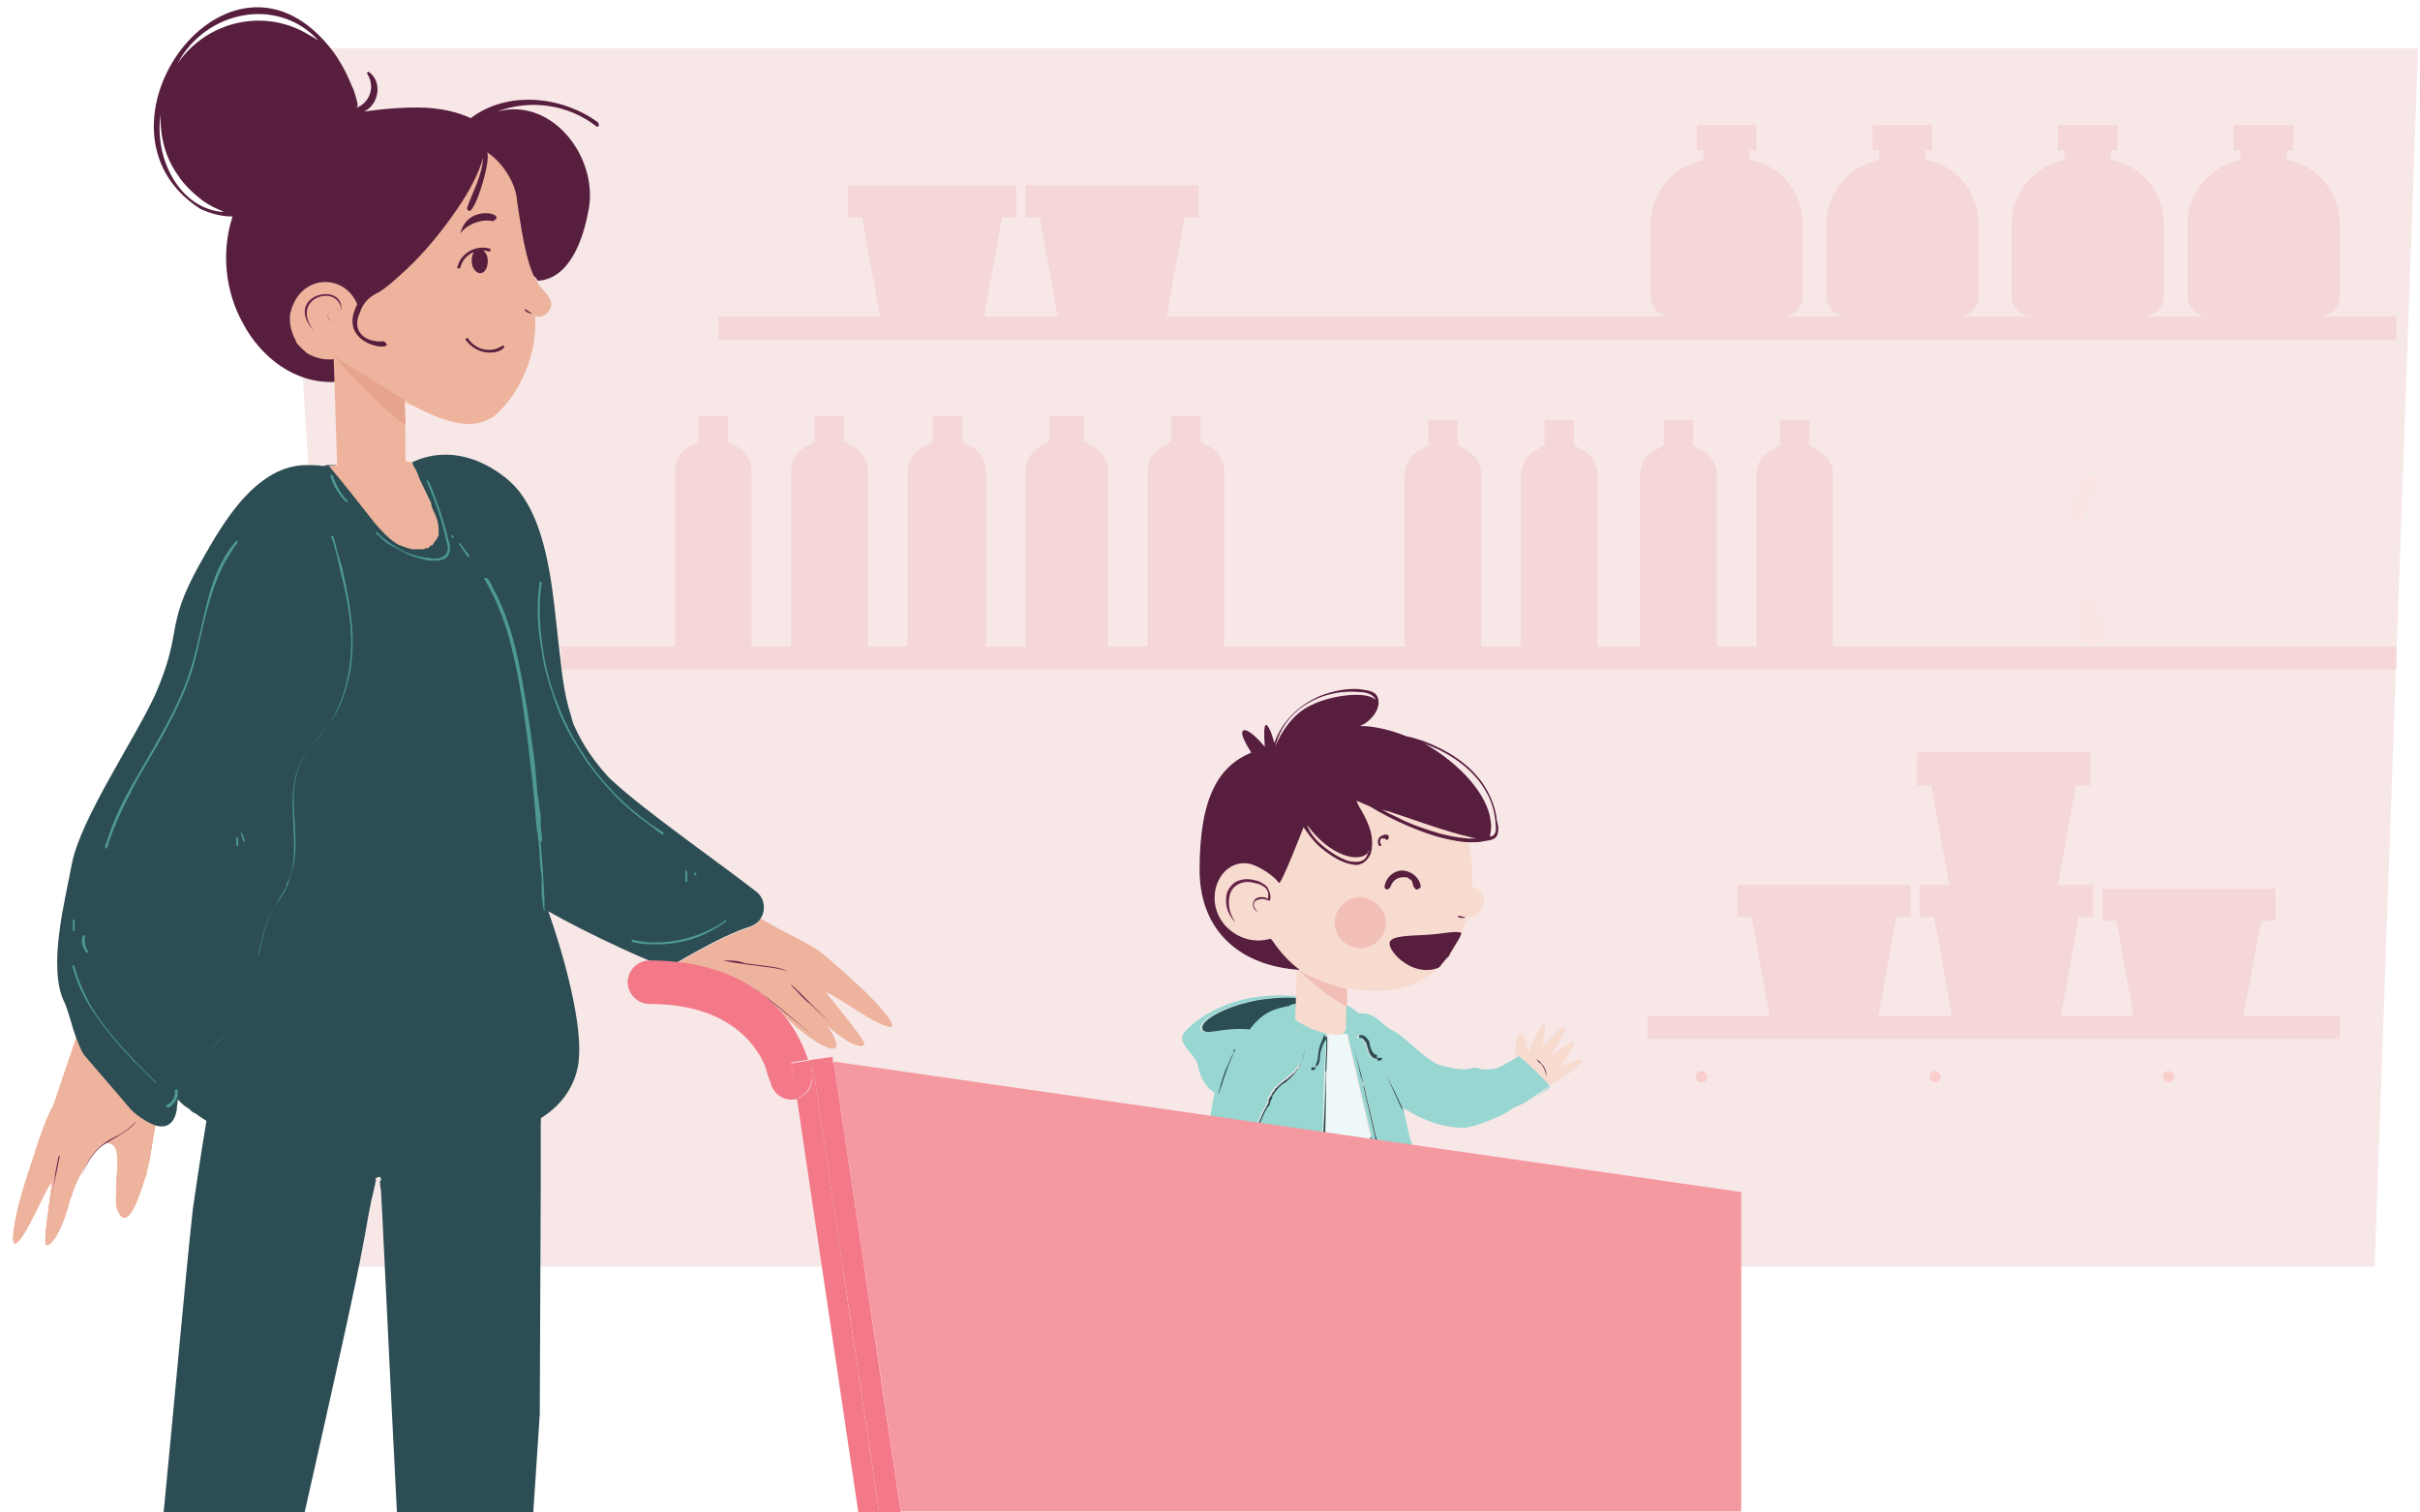 <svg width="256" height="160" viewBox="0 0 256 160" fill="none" xmlns="http://www.w3.org/2000/svg">
    <g clip-path="url(#6ze01xi44a)">
        <path opacity=".465" fill-rule="evenodd" clip-rule="evenodd" d="M251.2 134.001H37.8l-7.9-128.9h225.9L251.2 134z" fill="#EECDCD"/>
        <path opacity=".66" fill-rule="evenodd" clip-rule="evenodd" d="m220.1 55.5-1.4-.5 1.7-4.6 1.6.1-1.9 5zM221.6 63.8c.5.9.8 1.9.9 2.8.1.9-.4 1.4-1.1 1.5-.8.1-1.4-.4-1.6-1.1-.2-.7.6-1.1.2-2.7-.2-.9.9-1.9 1.6-.5z" fill="#FDE1E1"/>
        <path fill-rule="evenodd" clip-rule="evenodd" d="M180.6 113.901c0 .4-.3.6-.6.6-.4 0-.6-.3-.6-.6 0-.4.3-.6.6-.6s.6.3.6.6zM230 113.901c0 .4-.3.6-.6.6-.4 0-.6-.3-.6-.6 0-.4.3-.6.6-.6s.6.3.6.6zM205.3 113.901c0 .4-.3.6-.6.6-.4 0-.6-.3-.6-.6 0-.4.3-.6.6-.6s.6.3.6.6z" fill="#FBCECE"/>
        <path fill-rule="evenodd" clip-rule="evenodd" d="M22.3 135.1c-.1.3-.2.5-.3.8 0 .1-.1 0-.2 0 0 0-.1-.1-.1-.2.1-.3.2-.5.3-.8 0-.1.1 0 .2 0s.1.1.1.2zM22.6 133.3l-.6.6h-.1s-.1 0-.1-.1c0 0-.1-.1 0-.2l.6-.6h.1s.1 0 .1.1v.2zM39.9 124.5v.2h-.1s0-.1.1-.2zM43.9 128.1c-.3.4-.6.7-1 1.1 0 .1-.2 0-.2-.1s-.1-.1 0-.2c.3-.4.6-.7 1-1.1 0-.1.1 0 .2.1.1 0 .1.1 0 .2zM44 159.9c0 .1-.1.1-.1 0-.2-.2-.4-.3-.6-.5-.1 0-.1-.1-.1-.2s.1-.1.1 0c.2.2.4.3.6.5 0 .1.1.1.1.2zM44.3 131.1c-.2.3-.4.6-.8.8-.1 0-.1 0-.2-.1 0 0-.1-.1 0-.2.3-.2.6-.5.7-.8 0-.1.1 0 .2 0 0 .2.1.2.1.3zM44.3 158.8c0 .1-.1 0-.2 0-.4-.3-.8-.6-1.2-1 0 0-.1-.1-.1-.2s.1 0 .2 0c.4.3.8.6 1.2 1 0 0 .1.1.1.2zM49.5 132.7c-.1 0-.3-.3-.1-.3.1 0 .2.3.1.3zM49.6 131.8c-.1 0-.3-.3-.1-.3.1 0 .3.3.1.3zM54.6 158c-.1 0-.3-.3-.1-.3.1.1.2.3.1.3zM54.7 128.001s0 .1 0 0l-.1.1c-.2-.2-.4-.4-.4-.7v-.1h.2s.1 0 .1.1c0 0 0 .1.1.1.1.2.1.4.1.5zM55.4 124.401c-.1 0-.3-.3-.1-.3.1.1.2.3.1.3zM55.9 123.3l-.3.3h-.1s-.1 0-.1-.1c0 0-.1-.1 0-.2l.3-.3h.1s.1 0 .1.1v.2z" fill="#EDB39D"/>
        <path fill-rule="evenodd" clip-rule="evenodd" d="M22.3 135.1c-.1.3-.2.5-.3.8 0 .1-.1 0-.2 0 0 0-.1-.1-.1-.2.1-.3.2-.5.3-.8 0-.1.1 0 .2 0s.1.1.1.2zM22.6 133.3l-.6.6h-.1s-.1 0-.1-.1c0 0-.1-.1 0-.2l.6-.6h.1s.1 0 .1.1v.2zM40.3 124.7c-.1 0-.1 0 0 0l-.1-.2h-.3v-.1h.4v.3zM43.9 128.1c-.3.4-.6.7-1 1.1 0 .1-.2 0-.2-.1s-.1-.1 0-.2c.3-.4.6-.7 1-1.1 0-.1.1 0 .2.1.1 0 .1.1 0 .2zM44 159.9c0 .1-.1.1-.1 0-.2-.2-.4-.3-.6-.5-.1 0-.1-.1-.1-.2s.1-.1.1 0c.2.2.4.3.6.5 0 .1.1.1.1.2zM44.3 131.1c-.2.3-.4.6-.8.8-.1 0-.1 0-.2-.1 0 0-.1-.1 0-.2.3-.2.6-.5.7-.8 0-.1.1 0 .2 0 0 .2.1.2.1.3zM44.3 158.8c0 .1-.1 0-.2 0-.4-.3-.8-.6-1.2-1 0 0-.1-.1-.1-.2s.1 0 .2 0c.4.3.8.6 1.2 1 0 0 .1.1.1.2zM49.5 132.7c-.1 0-.3-.3-.1-.3.1 0 .2.3.1.3zM49.6 131.8c-.1 0-.3-.3-.1-.3.1 0 .3.3.1.3zM54.6 158c-.1 0-.3-.3-.1-.3.1.1.2.3.1.3zM54.7 128.001s0 .1 0 0l-.1.1c-.2-.2-.4-.4-.4-.7v-.1h.2s.1 0 .1.1c0 0 0 .1.1.1.1.2.1.4.1.5zM55.4 124.401c-.1 0-.3-.3-.1-.3.1.1.2.3.1.3zM55.9 123.3l-.3.3h-.1s-.1 0-.1-.1c0 0-.1-.1 0-.2l.3-.3h.1s.1 0 .1.1v.2z" fill="#2A8C79"/>
        <path fill-rule="evenodd" clip-rule="evenodd" d="M44.3 158.8c0 .1-.1 0-.2 0-.4-.3-.8-.6-1.2-1 0 0-.1-.1-.1-.2s.1 0 .2 0c.4.3.8.6 1.2 1 0 0 .1.1.1.2zM44 159.9c0 .1-.1.1-.1 0-.2-.2-.4-.3-.6-.5-.1 0-.1-.1-.1-.2s.1-.1.1 0c.2.2.4.3.6.5 0 .1.1.1.1.2zM54.6 158c-.1 0-.3-.3-.1-.3.1.1.2.3.1.3zM22.6 133.3l-.6.6h-.1s-.1 0-.1-.1c0 0-.1-.1 0-.2l.6-.6h.1s.1 0 .1.1v.2zM22.3 135.1c-.1.3-.2.5-.3.8 0 .1-.1 0-.2 0 0 0-.1-.1-.1-.2.1-.3.2-.5.3-.8 0-.1.1 0 .2 0s.1.1.1.2zM43.9 128.1c-.3.4-.6.7-1 1.1 0 .1-.2 0-.2-.1s-.1-.1 0-.2c.3-.4.6-.7 1-1.1 0-.1.1 0 .2.1.1 0 .1.1 0 .2zM44.3 131.1c-.2.3-.4.6-.8.8-.1 0-.1 0-.2-.1 0 0-.1-.1 0-.2.3-.2.6-.5.7-.8 0-.1.1 0 .2 0 0 .2.1.2.1.3zM55.9 123.3l-.3.3h-.1s-.1 0-.1-.1c0 0-.1-.1 0-.2l.3-.3h.1s.1 0 .1.1v.2zM55.4 124.401c-.1 0-.3-.3-.1-.3.1.1.2.3.1.3zM49.5 132.7c-.1 0-.3-.3-.1-.3.1 0 .2.3.1.3zM49.6 131.8c-.1 0-.3-.3-.1-.3.1 0 .3.3.1.3zM54.7 128.001s0 .1 0 0l-.1.1c-.2-.2-.4-.4-.4-.7v-.1h.2s.1 0 .1.1c0 0 0 .1.1.1.1.2.1.4.1.5z" fill="#EEF8F9"/>
        <path fill-rule="evenodd" clip-rule="evenodd" d="M22.3 135.1c-.1.3-.2.5-.3.8 0 .1-.1 0-.2 0 0 0-.1-.1-.1-.2.1-.3.2-.5.3-.8 0-.1.1 0 .2 0s.1.1.1.2zM22.6 133.3l-.6.6h-.1s-.1 0-.1-.1c0 0-.1-.1 0-.2l.6-.6h.1s.1 0 .1.1v.2zM40.3 124.7c-.1 0-.1 0 0 0l-.1-.2h-.3v-.1h.4v.3zM43.9 128.1c-.3.4-.6.7-1 1.1 0 .1-.2 0-.2-.1s-.1-.1 0-.2c.3-.4.6-.7 1-1.1 0-.1.1 0 .2.1.1 0 .1.1 0 .2zM44 159.9c0 .1-.1.1-.1 0-.2-.2-.4-.3-.6-.5-.1 0-.1-.1-.1-.2s.1-.1.1 0c.2.2.4.3.6.5 0 .1.1.1.1.2zM44.3 131.1c-.2.3-.4.6-.8.8-.1 0-.1 0-.2-.1 0 0-.1-.1 0-.2.3-.2.6-.5.7-.8 0-.1.1 0 .2 0 0 .2.1.2.1.3zM44.3 158.8c0 .1-.1 0-.2 0-.4-.3-.8-.6-1.2-1 0 0-.1-.1-.1-.2s.1 0 .2 0c.4.3.8.6 1.2 1 0 0 .1.1.1.2zM49.5 132.7c-.1 0-.3-.3-.1-.3.1 0 .2.3.1.3zM49.6 131.8c-.1 0-.3-.3-.1-.3.1 0 .3.3.1.3zM54.6 158c-.1 0-.3-.3-.1-.3.1.1.2.3.1.3zM54.7 128.001s0 .1 0 0l-.1.1c-.2-.2-.4-.4-.4-.7v-.1h.2s.1 0 .1.1c0 0 0 .1.1.1.1.2.1.4.1.5zM55.4 124.401c-.1 0-.3-.3-.1-.3.1.1.2.3.1.3zM55.9 123.3l-.3.3h-.1s-.1 0-.1-.1c0 0-.1-.1 0-.2l.3-.3h.1s.1 0 .1.1v.2z" fill="#2A8C79"/>
        <path fill-rule="evenodd" clip-rule="evenodd" d="M44.3 158.8c0 .1-.1 0-.2 0-.4-.3-.8-.6-1.2-1 0 0-.1-.1-.1-.2s.1 0 .2 0c.4.3.8.6 1.2 1 0 0 .1.1.1.2zM44 159.9c0 .1-.1.1-.1 0-.2-.2-.4-.3-.6-.5-.1 0-.1-.1-.1-.2s.1-.1.1 0c.2.2.4.3.6.5 0 .1.1.1.1.2zM54.6 158c-.1 0-.3-.3-.1-.3.1.1.2.3.1.3zM22.6 133.3l-.6.6h-.1s-.1 0-.1-.1c0 0-.1-.1 0-.2l.6-.6h.1s.1 0 .1.1v.2zM22.3 135.1c-.1.3-.2.5-.3.8 0 .1-.1 0-.2 0 0 0-.1-.1-.1-.2.1-.3.2-.5.3-.8 0-.1.1 0 .2 0s.1.1.1.2zM43.9 128.1c-.3.4-.6.7-1 1.1 0 .1-.2 0-.2-.1s-.1-.1 0-.2c.3-.4.6-.7 1-1.1 0-.1.1 0 .2.1.1 0 .1.1 0 .2zM44.3 131.1c-.2.3-.4.6-.8.8-.1 0-.1 0-.2-.1 0 0-.1-.1 0-.2.3-.2.6-.5.7-.8 0-.1.1 0 .2 0 0 .2.1.2.1.3zM55.9 123.3l-.3.3h-.1s-.1 0-.1-.1c0 0-.1-.1 0-.2l.3-.3h.1s.1 0 .1.1v.2zM55.4 124.401c-.1 0-.3-.3-.1-.3.1.1.2.3.1.3zM49.5 132.7c-.1 0-.3-.3-.1-.3.1 0 .2.3.1.3zM49.6 131.8c-.1 0-.3-.3-.1-.3.1 0 .3.3.1.3zM54.7 128.001s0 .1 0 0l-.1.1c-.2-.2-.4-.4-.4-.7v-.1h.2s.1 0 .1.1c0 0 0 .1.1.1.1.2.1.4.1.5z" fill="#EEF8F9"/>
        <path fill-rule="evenodd" clip-rule="evenodd" d="M22.3 135.1c-.1.3-.2.5-.3.8 0 .1-.1 0-.2 0 0 0-.1-.1-.1-.2.1-.3.2-.5.3-.8 0-.1.1 0 .2 0s.1.1.1.2zM22.6 133.3l-.6.6h-.1s-.1 0-.1-.1c0 0-.1-.1 0-.2l.6-.6h.1s.1 0 .1.1v.2zM40.3 124.7c-.1 0-.1 0 0 0l-.1-.2h-.3v-.1h.4v.3zM43.9 128.1c-.3.4-.6.7-1 1.1 0 .1-.2 0-.2-.1s-.1-.1 0-.2c.3-.4.6-.7 1-1.1 0-.1.1 0 .2.1.1 0 .1.1 0 .2zM44 159.9c0 .1-.1.1-.1 0-.2-.2-.4-.3-.6-.5-.1 0-.1-.1-.1-.2s.1-.1.1 0c.2.2.4.3.6.5 0 .1.1.1.1.2zM44.3 131.1c-.2.3-.4.6-.8.8-.1 0-.1 0-.2-.1 0 0-.1-.1 0-.2.3-.2.6-.5.7-.8 0-.1.1 0 .2 0 0 .2.1.2.1.3zM44.3 158.8c0 .1-.1 0-.2 0-.4-.3-.8-.6-1.2-1 0 0-.1-.1-.1-.2s.1 0 .2 0c.4.3.8.6 1.2 1 0 0 .1.1.1.2zM49.5 132.7c-.1 0-.3-.3-.1-.3.1 0 .2.3.1.3zM49.6 131.8c-.1 0-.3-.3-.1-.3.1 0 .3.3.1.3zM54.6 158c-.1 0-.3-.3-.1-.3.1.1.2.3.1.3zM54.7 128.001s0 .1 0 0l-.1.1c-.2-.2-.4-.4-.4-.7v-.1h.2s.1 0 .1.1c0 0 0 .1.1.1.1.2.1.4.1.5zM55.4 124.401c-.1 0-.3-.3-.1-.3.1.1.2.3.1.3zM55.9 123.3l-.3.3h-.1s-.1 0-.1-.1c0 0-.1-.1 0-.2l.3-.3h.1s.1 0 .1.1v.2z" fill="#2A8C79"/>
        <path fill-rule="evenodd" clip-rule="evenodd" d="M44.3 158.8c0 .1-.1 0-.2 0-.4-.3-.8-.6-1.2-1 0 0-.1-.1-.1-.2s.1 0 .2 0c.4.3.8.6 1.2 1 0 0 .1.1.1.2zM44 159.9c0 .1-.1.1-.1 0-.2-.2-.4-.3-.6-.5-.1 0-.1-.1-.1-.2s.1-.1.1 0c.2.2.4.3.6.5 0 .1.1.1.1.2zM54.6 158c-.1 0-.3-.3-.1-.3.1.1.2.3.1.3zM22.6 133.3l-.6.6h-.1s-.1 0-.1-.1c0 0-.1-.1 0-.2l.6-.6h.1s.1 0 .1.1v.2zM22.3 135.1c-.1.3-.2.5-.3.8 0 .1-.1 0-.2 0 0 0-.1-.1-.1-.2.1-.3.2-.5.3-.8 0-.1.1 0 .2 0s.1.1.1.2zM43.9 128.1c-.3.4-.6.7-1 1.1 0 .1-.2 0-.2-.1s-.1-.1 0-.2c.3-.4.6-.7 1-1.1 0-.1.1 0 .2.1.1 0 .1.1 0 .2zM44.3 131.1c-.2.3-.4.6-.8.8-.1 0-.1 0-.2-.1 0 0-.1-.1 0-.2.3-.2.6-.5.7-.8 0-.1.1 0 .2 0 0 .2.1.2.1.3zM55.9 123.3l-.3.3h-.1s-.1 0-.1-.1c0 0-.1-.1 0-.2l.3-.3h.1s.1 0 .1.1v.2zM55.4 124.401c-.1 0-.3-.3-.1-.3.1.1.2.3.1.3zM49.5 132.7c-.1 0-.3-.3-.1-.3.1 0 .2.3.1.3zM49.6 131.8c-.1 0-.3-.3-.1-.3.1 0 .3.3.1.3zM54.7 128.001s0 .1 0 0l-.1.1c-.2-.2-.4-.4-.4-.7v-.1h.2s.1 0 .1.1c0 0 0 .1.1.1.1.2.1.4.1.5z" fill="#EEF8F9"/>
        <path fill-rule="evenodd" clip-rule="evenodd" d="M94.2 108.6c-1.2.1-5.7-3.3-6.9-3.7.8 1.1 4.4 5.3 4.1 5.6-.4.5-2.1-.4-4-2.1.9 1.2 1.2 2.1 1 2.4-.5.6-3.2-1.1-5.9-3.8-1-.9-3.5-3.2-3.6-2.8-.2 1.3 3.9 4.4 3.7 5.6-.3 1.1-3.7-1.2-6.9-3.6-2.1-1.6-4.1-3.1-5-3.8.4-.1 5.2-3.2 8.7-4.3.5-.2.9-.5 1.1-.9 2.1 1.3 5.5 2.8 6.5 3.7 1.6 1.3 3.2 2.8 4.7 4.2.3.3 3.4 3.4 2.5 3.5z" fill="#EDB39D"/>
        <path fill-rule="evenodd" clip-rule="evenodd" d="M76.5 101.6c.8.2 1.6.3 2.3.4.8.1 1.6.2 2.3.3.8.1 1.6.2 2.3.5.7.4 1.4.7 2.1 1.1-.7-.4-1.4-.7-2.1-1.1-.7-.4-1.5-.5-2.3-.6-.8-.1-1.6-.2-2.3-.3-.7-.3-1.5-.3-2.3-.3 0-.1 0-.1 0 0 0-.1 0-.1 0 0zM87.9 108.301l-2.1-2.1-1.1-1.1c-.4-.4-.7-.7-1.1-1 .3.4.7.7 1 1.1.4.4.7.7 1.1 1l2.2 2.1c0 .1 0 .1 0 0zM86.2 109.7l-3.1-2.6c-.5-.4-1.1-.9-1.6-1.3s-1.1-.8-1.6-1.3c.5.4 1 .9 1.5 1.3s1.1.9 1.6 1.3l3.2 2.6c0 .1 0 .1 0 0 0 .1 0 .1 0 0z" fill="#2A8C79"/>
        <path fill-rule="evenodd" clip-rule="evenodd" d="M94.2 108.6c-1.2.1-5.7-3.3-6.9-3.7.8 1.1 4.4 5.3 4.1 5.6-.4.5-2.1-.4-4-2.1.9 1.2 1.2 2.1 1 2.4-.5.6-3.2-1.1-5.9-3.8-1-.9-3.5-3.2-3.6-2.8-.2 1.3 3.9 4.4 3.7 5.6-.3 1.1-3.7-1.2-6.9-3.6-2.1-1.6-4.1-3.1-5-3.8.4-.1 5.2-3.2 8.7-4.3.5-.2.9-.5 1.1-.9 2.1 1.3 5.5 2.8 6.5 3.7 1.6 1.3 3.2 2.8 4.7 4.2.3.3 3.4 3.4 2.5 3.5z" fill="#EDB39D"/>
        <path fill-rule="evenodd" clip-rule="evenodd" d="M76.5 101.6c.8.2 1.6.3 2.3.4.8.1 1.6.2 2.3.3.8.1 1.6.2 2.3.5.7.4 1.4.7 2.1 1.1-.7-.4-1.4-.7-2.1-1.1-.7-.4-1.5-.5-2.3-.6-.8-.1-1.6-.2-2.3-.3-.7-.3-1.5-.3-2.3-.3 0-.1 0-.1 0 0 0-.1 0-.1 0 0zM87.9 108.301l-2.1-2.1-1.1-1.1c-.4-.4-.7-.7-1.1-1 .3.4.7.7 1 1.1.4.4.7.7 1.1 1l2.2 2.1c0 .1 0 .1 0 0zM86.2 109.7l-3.1-2.6c-.5-.4-1.1-.9-1.6-1.3s-1.1-.8-1.6-1.3c.5.4 1 .9 1.5 1.3s1.1.9 1.6 1.3l3.2 2.6c0 .1 0 .1 0 0 0 .1 0 .1 0 0z" fill="#672448"/>
        <path fill-rule="evenodd" clip-rule="evenodd" d="M16.5 118.8c0 .1-.1.3-.1.4 0 .2-.1.4-.1.6 0 .2-.1.4-.1.6-.1.4-.1.8-.2 1.2-.1.7-.2 1.3-.4 2 0 .2-.1.3-.1.5s-.1.4-.2.6c-.3 1-1.8 6.2-2.9 3.2-.2-.4-.1-1.5-.1-2.6.1-1.6.3-3.5-.2-4-.2-.3-.5-.4-.8-.4-.9.1-1.9 1.7-2.7 3.2-.4.7-.7 1.4-.9 2-.1.4-.2.6-.3.8-.7 2.9-1.9 5-2.5 4.8-.4-.1.5-5.4.6-6.7-.8.9-2.8 6-3.8 6.5-.8.4.2-3.7.3-4.1.5-2 1.2-3.9 1.8-5.8.4-1.3.9-2.7 1.5-4 .2-.4.4-.7.5-1.1l2.3-6.8c.3.7.5 1.3.8 1.7 1.6 1.9 3.2 3.7 4.8 5.6.7.7 1.8 1.5 2.8 1.8z" fill="#EDB39D"/>
        <path fill-rule="evenodd" clip-rule="evenodd" d="M16.5 118.8c0 .1-.1.3-.1.4 0 .2-.1.4-.1.6 0 .2-.1.4-.1.6-.1.4-.1.8-.2 1.2-.1.7-.2 1.3-.4 2 0 .2-.1.3-.1.5s-.1.4-.2.6c-.3 1-1.8 6.2-2.9 3.2-.2-.4-.1-1.5-.1-2.6.1-1.6.3-3.5-.2-4-.2-.3-.5-.4-.8-.4-.9.1-1.9 1.7-2.7 3.2-.4.7-.7 1.4-.9 2-.1.4-.2.6-.3.8-.7 2.9-1.9 5-2.5 4.8-.4-.1.5-5.4.6-6.7-.8.9-2.8 6-3.8 6.5-.8.4.2-3.7.3-4.1.5-2 1.2-3.9 1.8-5.8.4-1.3.9-2.7 1.5-4 .2-.4.4-.7.5-1.1l2.3-6.8c.3.7.5 1.3.8 1.7 1.6 1.9 3.2 3.7 4.8 5.6.7.7 1.8 1.5 2.8 1.8z" fill="#EDB39D"/>
        <path fill-rule="evenodd" clip-rule="evenodd" d="M16.5 118.8c0 .1-.1.3-.1.4 0 .2-.1.4-.1.6 0 .2-.1.4-.1.6-.1.4-.1.8-.2 1.2-.1.7-.2 1.3-.4 2 0 .2-.1.3-.1.5s-.1.4-.2.6c-.3 1-1.8 6.2-2.9 3.2-.2-.4-.1-1.5-.1-2.6.1-1.6.3-3.5-.2-4-.2-.3-.5-.4-.8-.4-.9.1-1.9 1.7-2.7 3.2-.4.7-.7 1.4-.9 2-.1.4-.2.6-.3.8-.7 2.9-1.9 5-2.5 4.8-.4-.1.5-5.4.6-6.7-.8.9-2.8 6-3.8 6.5-.8.4.2-3.7.3-4.1.5-2 1.2-3.9 1.8-5.8.4-1.3.9-2.7 1.5-4 .2-.4.4-.7.5-1.1l2.3-6.8c.3.7.5 1.3.8 1.7 1.6 1.9 3.2 3.7 4.8 5.6.7.7 1.8 1.5 2.8 1.8z" fill="#EDB39D"/>
        <path fill-rule="evenodd" clip-rule="evenodd" d="m7.6 127.1 1-2.7c.4-.9.8-1.8 1.4-2.5.3-.4.7-.7 1.1-1 .4-.3.8-.5 1.2-.7.8-.4 1.6-1 2.2-1.7-.5.8-1.4 1.3-2.2 1.8-.8.5-1.7.9-2.3 1.7-.6.7-1 1.6-1.4 2.4l-1 2.7c0 .1 0 0 0 0zM5.3 128.301l.4-3 .2-1.5.3-1.5h.1c.1 0 0 0 0 .1l-.3 1.5-.3 1.5-.4 2.9c.1 0 .1 0 0 0z" fill="#672449"/>
        <path fill-rule="evenodd" clip-rule="evenodd" d="M64.9 82.7c-.4-.3-.6-.6-.9-.9-1.3-1.5-2.4-3.1-3.2-4.9-.2-.4-.3-.8-.4-1.2-.8-2.4-1-5-1.3-7.5-.6-5.1-1-12.6-4.5-16.6-1.3-1.5-6-5.2-11.2-2.6-.1 0-.1.1-.2.1 0 0 .1.2.2.5 0 0 0 .1.1.1.2.4.4.9.5 1.2.4.8.8 1.7 1.2 2.5.4.8.7 1.5.7 2.4v.5c0 .1 0 .1-.1.2 0 .1 0 .1-.1.2 0 0 0 .1-.1.1 0 .1-.1.2-.1.3 0 .1-.1.1-.1.2l-.1.1-.2.2c-.1.1-.2.1-.2.1h-.1s-.1 0-.1.1H43.5c-.5-.1-.9-.3-1.3-.5-.9-.5-1.6-1.3-2.2-2.2-1.5-2-3-3.9-4.5-5.9h-.9c-.1 0-.3.1-.4.1-.5-.1-1.3-.1-1.9-.1-5.8.1-9.5 7.6-11.3 10.7-3.6 6.6-1.6 6.6-4.5 13.4-2.1 4.7-8 13.3-8.9 18.1-.7 3.8-2.6 10.9-.8 14.6.4.8.8 2.6 1.3 3.9.3.7.5 1.3.8 1.7 1.6 1.9 3.2 3.7 4.8 5.6.5.6 1.6 1.4 2.6 1.8 1.1.4 2.1.1 2.4-1.6 0-.4.1-.7.1-1.1l.3.3c.2.2.4.4.6.5.1.1.2.1.3.2.2.2.4.4.7.5 1.3 1 2.8 1.7 4.4 2.2 3.9 1.2 8 .9 12.1.9h3.2c4.5.1 18.2 1 20.6-7.5 1.4-4.9-3-17-3-17 4 2.3 12 6 12.7 5.9.4-.1 5.2-3.2 8.7-4.3.5-.2.9-.5 1.1-.9.5-.8.4-2-.4-2.7-3.7-2.9-12-8.7-15.2-11.7z" fill="#2B4D53"/>
        <path fill-rule="evenodd" clip-rule="evenodd" d="M18.6 115.2c.1 0 .2.1.2.2v.5c-.1.5-.5 1-1 1.3-.1 0-.3-.2-.2-.3.5-.2.9-.7.9-1.3v-.3c.1 0 .1-.1.1-.1zM7.7 102.1c.1 0 .2.1.2.2.3 1.1.7 2.1 1.2 3.1l.3.6.1.2c1.8 3.1 4.5 5.8 7 8.3v.1s-.1 0-.1-.1l-2.4-2.4c-1.7-1.8-3.3-3.7-4.6-5.8-.8-1.3-1.4-2.7-1.8-4.3 0 .1 0 .1.1.1zm27.5-45.4.1.1c.1.5.3 1.1.4 1.6.1.3.2.7.3 1 .2.5.3 1.1.4 1.6.7 3.2 1.2 6.4.7 9.7-.3 1.8-.9 3.7-1.8 5.2-1 1.6-2.6 2.9-3.4 4.6-.8 1.6-.9 3.4-.8 5.1v.2c.1 1.8.3 3.7 0 5.5-.1.6-.3 1.2-.5 1.8l-.1.3v.1c-.1.1-.1.3-.2.4-.4.9-1.1 1.7-1.5 2.5-1 1.8-1.2 3.9-1.7 5.9-.4 1.8-1 3.6-2 5.2-.9 1.6-2.1 3-3.5 4.1.4-.3.7-.6 1-.9 1.3-1.3 2.4-2.8 3.2-4.5.7-1.5 1.1-3.1 1.4-4.8l.2-.7c.2-1 .4-1.9.7-2.8.3-.9.8-1.7 1.2-2.4l.1-.2.9-1.5v-.2c.1-.3.3-.6.4-.9.3-.9.4-1.8.4-2.7.1-3.5-.9-7.3 1.3-10.4.5-.8 1.2-1.4 1.8-2.2.6-.7 1.1-1.5 1.5-2.4.8-1.7 1.2-3.6 1.4-5.5.2-2.7-.2-5.3-.8-7.9-.1-.5-.3-1.1-.4-1.6l-.2-1c-.1-.5-.3-1-.4-1.5l-.3-.8h.2zM8.8 98.9c.1 0 .2.1.2.2-.1.5 0 1.1.3 1.5 0 0 .1.1 0 .2-.1 0-.1-.1-.2-.1-.4-.5-.6-1.2-.3-1.8-.1 0-.1 0 0 0zm68-1.4c-.6.4-1.2.8-2 1.2-2.2 1.1-4.8 1.4-7.2 1.1-.2 0-.4-.1-.6-.1-.1 0-.3-.3-.1-.3.1 0 .3.1.4.1.6.1 1.2.2 1.9.2 2.7 0 5.3-.8 7.5-2.3 0-.2.2 0 .1.1zm-69.1-.3c.1 0 .1 0 0 0l.2.2v1.1h-.1c-.1 0-.1-.1-.1-.2v-1.1zm43.9-36c.2.3.4.6.5.9 1.4 2.5 2.2 5.3 2.8 8.1.6 3 1.1 6.1 1.5 9.2.2 1.3.3 2.6.4 3.9l.1 1 .1.9.1 1v-.1c-.1-.6-.1-1.2-.2-1.8l.1.4v.3c.1.4.1.8.2 1.2v1.1c0 .4.1.8.1 1.2l.1.6-.2-.2v.3c.2 2 .3 4 .4 6v1c0 .9-.3-1.2-.3-1.8v-1.3c0-.4 0-.7-.1-1-.1-.9-.1-1.8-.2-2.7l-.1-.9c0-.2 0-.4-.1-.6-.2-2.4-.4-4.7-.7-7.1-.1-.9-.2-1.7-.3-2.6-.4-3-.8-6-1.5-8.9-.6-2.8-1.6-5.6-3.1-8.1.1-.1.3-.1.4 0zM72.5 92s.1 0 0 0l.2.2v1.1h-.1c-.1 0-.1-.1-.1-.2V92s-.1 0 0 0zm1 .3c.1 0 .3.3.1.3-.1 0-.3-.3-.1-.3zM25.1 57.5c-.2.2-.4.4-.5.7-1.3 1.8-2 3.9-2.6 6-.6 2.1-1 4.4-1.6 6.5-.7 2.2-1.7 4.4-2.8 6.4-1.1 2.1-2.4 4.1-3.5 6.2-1.1 2.1-2.1 4.2-2.8 6.5-.1 0-.2-.2-.2-.3.1-.3.2-.5.3-.8.7-2.2 1.8-4.4 3-6.4 1.2-2.1 2.4-4.1 3.5-6.2 1.1-2.1 2-4.2 2.6-6.5.6-2.2 1-4.4 1.6-6.6.6-2.1 1.4-4.1 2.9-5.8 0-.1.2.2.1.3zm-.1 31c.2.1.2.2.2.2V89.5h-.1c-.1 0-.1-.1-.1-.2v-.8c-.1 0-.1.1 0 0zm.5-.4c.1 0 .1.1.2.2l.2.7v.1c-.1 0-.1-.1-.2-.2l-.2-.7c-.1-.1-.1-.1 0-.1zm31.8-26.4c0 .3-.1.5-.1.7-.2 2-.1 4 .2 6 .1.4.1.9.2 1.3.3 1.5.7 3 1.3 4.5.7 1.9 1.6 3.7 2.7 5.4 1.1 1.7 2.4 3.3 3.8 4.7 1 1 2.1 1.9 3.3 2.8.5.3.9.6 1.4.9.1.1.1.2.1.3h-.1c-.2-.1-.4-.3-.6-.4l-.1-.1-.1-.1c-1.6-1.1-3.2-2.4-4.5-3.8-1.4-1.5-2.7-3.1-3.7-4.8-1.1-1.7-2-3.6-2.6-5.5-.5-1.5-1-3.1-1.2-4.8-.1-.4-.1-.8-.2-1.2-.3-2-.3-4.1 0-6.1 0-.1.2.1.2.2zM45.1 50.8c.1 0 .1 0 .2.1 0 0 0 .1.1.1.5 1.2 1 2.5 1.4 3.8.1.4.3.9.4 1.4l.1.4c.1.3.1.5.2.7.1.3.1.6.1.8 0 .4-.2.8-.6 1-.1.1-.2.1-.3.1-.2.1-.4.1-.6.1H45.4c-.2 0-.4-.1-.5-.1-.9-.2-1.7-.5-2.4-.9-.4-.2-.9-.5-1.3-.7-.4-.2-.7-.5-1-.8-.1-.1-.2-.2-.4-.3 0 0-.1-.1 0-.2.1 0 .2 0 .2.1l.1.1.1.1c.7.7 1.7 1.3 2.7 1.8.5.2 1 .4 1.6.5.2 0 .4.1.5.1h.2c.1 0 .3 0 .4.1h.4c.2 0 .4 0 .6-.1.3-.1.4-.2.6-.4.2-.3.2-.7.1-1.1l-.1-.2v-.1c-.4-2-1.1-4-1.9-5.9l-.2-.5c-.1 0-.2 0 0 0zm3.6 6.7.9 1.2s.1.1 0 .2c-.1 0-.1 0-.2-.1l-.4-.6-.4-.6s-.1-.1 0-.2l.1.1zm-.9-.9c.1 0 .3.3.1.3-.1 0-.3-.3-.1-.3zm-12.6-6.3c0 .1.1.2.1.3.3.8.7 1.5 1.2 2.1l.1.1.1.1s.1.1.1.2h-.2c-.7-.7-1.3-1.6-1.6-2.6v-.2c-.1-.2.1-.1.2 0z" fill="#4E9993"/>
        <path fill-rule="evenodd" clip-rule="evenodd" d="M46.1 55.8V56.4c0 .1 0 .1-.1.2 0 0 0 .1-.1.1 0 .1-.1.2-.1.3 0 .1-.1.1-.1.2s-.1.1-.1.1l-.2.2c-.1.1-.2.1-.2.1h-.1s-.1 0-.1.1H43.8c-.5-.1-.9-.3-1.3-.5-.9-.5-1.6-1.3-2.2-2.2-1.5-2-3-3.9-4.5-5.9h-.1c1.8-.2 3.8-.3 6-.4.7 0 1.9.2 1.9.2s.1.2.2.5c0 0 0 .1.1.1.2.4.4.9.5 1.2.4.8.8 1.7 1.2 2.5.1.9.5 1.7.5 2.6z" fill="#EDB39D"/>
        <path fill-rule="evenodd" clip-rule="evenodd" d="M46.4 56v.6c0 .1 0 .1-.1.2 0 .1 0 .1-.1.2 0 0 0 .1-.1.1 0 .1-.1.2-.2.3 0 .1-.1.1-.1.2s-.1.1-.2.1c-.1.1-.2.1-.2.2-.1.1-.2.1-.3.1H45s-.1 0-.1.1H43.6c-.5-.1-1-.3-1.5-.5-1-.6-1.7-1.4-2.4-2.2-1.6-2-3.2-4.1-4.9-6.1h-.1c1.9-.2 4.1-.3 6.5-.4.8 0 2.1.2 2.1.2s.1.2.3.5c0 0 0 .1.1.1.2.4.4.9.6 1.2.4.9.8 1.8 1.3 2.6.4.8.8 1.6.8 2.5z" fill="#EDB39D"/>
        <path fill-rule="evenodd" clip-rule="evenodd" d="M33 37.7s.1 0 .2.1c-.1-.1-.1-.1-.2-.1zm.5.1s0 .1 0 0c0 .1 0 .1 0 0zm.4.2h.2-.2zm.8 0h-.4.4zm.4 0s-.1 0 0 0zm.3 1.8v-1.9h-.2.1c0 .6 0 1.9.1 2.5h.1l-.1-.6zm18.8-20.3c.1.3.2.5.3.8-.1-.2-.2-.5-.3-.8zm.5 1.9c0-.1 0-.1 0 0zm.5 2.7c-.1-.5-.2-1.1-.3-1.7.1.9.3 1.7.4 2.6 0-.3-.1-.5-.1-.9zm-.3-1.8v.1-.1zm.5 3.1c.1.3.1.6.2.9 0-.3-.1-.6-.2-.9zm1.1 3.7c-.3-.9-.6-1.8-.8-2.8.5 1.8.6 2.8 1.2 3.5-.2-.2-.3-.4-.4-.7z" fill="#672448"/>
        <path fill-rule="evenodd" clip-rule="evenodd" d="M18.8 6.7c2.9-5.5 10.5-7.2 14.9-2.4-.3-.2-.6-.4-1-.6-4.7-2.9-10.8-1.5-13.9 3zM17 12.1c-.1 2.3.5 4.6 1.8 6.4.7 1.1 1.6 1.9 2.6 2.7.7.5 1.5.9 2.3 1.2h-.4c-4.6-.6-7-6-6.3-10.3zm32.8.4c-1.5-.7-3.1-1-4.7-1.1-2.1-.1-4.4.1-6.6.4 1.6-.7 2-3.2.5-4.2-.2 0-.2.2-.1.3.8 1.3.2 3-1.2 3.5.3-.2 0-.9-.2-1.6-.1-.4-.3-.7-.4-1-.5-1.2-1.1-2.3-1.9-3.4C24.3-8.9 8 13.7 21.2 22.1c1.1.5 2.2.8 3.4.8-1.2 3.7-.8 7.9 1.1 11.3 1.9 3.6 5.5 6.4 9.7 6.2 0-.6 6.5-.7 6.5-1.3-.9.1 12.6-13.6 15-9.4 3.4-.2 4.8-4.5 5.3-7.2 1.3-5.5-3.6-12.3-9.6-10.7C56 10.5 60 11 63 13.3c.3.3.5-.1.2-.4-3.9-2.8-9.6-3.3-13.4-.4z" fill="#571E3E"/>
        <path fill-rule="evenodd" clip-rule="evenodd" d="M32.9 37.5c.1 0 .1.1.2.1-.1-.1-.2-.1-.2-.1zm.2.1c.1 0 .1 0 .2.1-.1-.1-.1-.1-.2-.1zm.4.1c.1 0 .1 0 0 0 .1 0 .1 0 0 0zm.3.1h.2-.2c-.1 0-.1 0 0 0zm.4 0h.2-.2zm1.7-.2c.1 0 .1 0 0 0zm6.9 4.8c.2.2.4.3.7.4l-.7-.4z" fill="#EDB39D"/>
        <path fill-rule="evenodd" clip-rule="evenodd" d="M42.8 42.4c.1-.1.6.3.7.3-.3-.1-.5-.2-.7-.3zm-6.9-4.8c.1 0 .1 0 0 0zm-1.7.2h.2-.2zm-.4 0c-.1 0-.1 0 0 0h.2-.2zm-.3-.1c.1 0 .1 0 0 0 .1 0 .1 0 0 0zm-.4-.1c.1 0 .1 0 .2.1-.1-.1-.1-.1-.2-.1zm-.2-.1c.1 0 .1.1.2.1-.1-.1-.2-.1-.2-.1zM58.3 32c-.2-.9-1.1-1.4-1.5-2.2-1.2-1.9-1.7-6-2.1-8.5-.1-2-1.7-4.3-3.2-5.2.6.6-1.6 7.8-2.1 5.9.6-1.7 1.6-3.4 1.7-5.3-.4 1.5-1.4 3.5-2.8 5.5-1.5 2.2-3.3 4.4-5.2 6.2-1 .9-1.9 1.8-3 2.5-.9.4-1.7 1.1-2 2.1-1 2 .5 3.3 2.5 3.1 1.8 1.2-4.8.7-3-3.5.1-.2.1-.3.2-.4-1.4-3.4-6.2-3.2-7.1 1-.1.7 0 1.5.3 2.2 0 .1.1.2.1.3.1.1.2.3.2.4 0 .1.1.1.1.2 0 0 0 .1.1.1.3.4.6.6.9.9.1.1.2.1.3.2.8.4 1.7.6 2.6.5.1 3.6.3 8.6.4 12.2h7.2c0-1.6 0-6.1-.1-7.7 2.8 1.3 6.5 3.6 9.5 1.5 2.9-2.5 4.6-6.9 4.3-10.6.9.4 1.8-.5 1.7-1.4z" fill="#EDB39D"/>
        <path fill-rule="evenodd" clip-rule="evenodd" d="M32.1 37c-.1 0-.1-.1 0 0-.1 0-.1 0 0 0zM33.1 37.5c-.1 0-.1-.1-.2-.1 0 .1.1.1.2.1zM33.3 37.6c-.1 0-.1 0-.2-.1.1.1.1.1.2.1zM43.5 42.8c-.2-.1-.4-.2-.7-.3v-.1s.6.3.7.4z" fill="#EDB39D"/>
        <path fill-rule="evenodd" clip-rule="evenodd" d="M42.9 44.9c-1.4-.5-7.6-7.2-7.6-7.2l7.5 4.6c0 .4.1 2.3.1 2.6z" fill="#E6A48D"/>
        <path fill-rule="evenodd" clip-rule="evenodd" d="M55.9 33.1c-.1 0-.6-.4-.3-.4.2.2 1.2.7.3.4zM36.1 32.9c-.9-.6-2.1.6-.9 1.1-1.2-.4-.1-1.7.9-1.1-.1-3-5.6-1.5-2.9 2.1-3.4-3.8 3.3-5.4 2.9-2.1z" fill="#672448"/>
        <path fill-rule="evenodd" clip-rule="evenodd" d="M52.1 23.4c-1.2-.3-2.8.4-3.4 1.3.8-3.3 5.2-2 3.4-1.3zM51.8 37.3c-1 0-1.9-.5-2.5-1.3-.1-.1 0-.2 0-.2.1-.1.2 0 .2 0 .8 1.2 2.4 1.6 3.6.8.1-.1.2 0 .2 0 .1.1 0 .2 0 .2-.4.4-1 .5-1.5.5zM51.6 27.6c0 .7-.3 1.3-.8 1.3-.4 0-.9-.5-.9-1.3 0-.7.3-1.3.8-1.3.5.1.9.6.9 1.3z" fill="#571E3E"/>
        <path fill-rule="evenodd" clip-rule="evenodd" d="M48.5 28.4c-.1 0-.2-.1-.1-.2.4-1.5 2-2.3 3.4-1.9.1 0 .1.1.1.2s-.1.1-.2.1c-1.3-.4-2.7.4-3 1.7-.1.1-.1.1-.2.1z" fill="#571E3E"/>
        <path fill-rule="evenodd" clip-rule="evenodd" d="M137.6 135.701v.1c-.1.2-.1.5-.2.7l-.6 2.4c-.2.6-.3 1.2-.5 1.7 0 .1-.1.2-.1.2-.1 0-.1 0-.1-.1.3-1.2.6-2.5.9-3.7.1-.5.2-1 .3-1.4.2-.7.3-1.5.5-2.2 0-.1.1-.2.1-.2.1 0 .1 0 .1.1-.1.8-.2 1.6-.4 2.4zm9.3-15.4h-16.7c-.2.4-5.9 10.4-6.4 11.3.6.7.1.6-.2.3-.9 1.5-1.9 3.6-1.2 4.1l.6.6c1.6 1.4 3.1 2.4 4.5 3.2l1.2.6c1.6.8 3.3 1.3 5 1.6.7.2 1.4.3 2.1.4.1-.4.2-.8.3-1.1 1.1.2 2.3.4 3.3.5.4 0 .8 0 1.2.1 1.6 0 3.2-.2 4.7-.5.8-.2 5.1-.9 5.1-.9 0-.2-3.4-19.5-3.5-20.2z" fill="#2B4D53"/>
        <path fill-rule="evenodd" clip-rule="evenodd" d="M131 130.6c-1.1 2.3-4.1 2.9-6.4 2-.4-.1-.8-.4-1-.7.1-.1.1-.2.2-.3.6.7 1.6 1 2.5 1.1 1.2.2 2.4-.1 3.4-.8.5-.4.9-.8 1.2-1.4l.1-.1h.1c-.1.1-.1.1-.1.2z" fill="#2B4D53"/>
        <path fill-rule="evenodd" clip-rule="evenodd" d="M143.2 144.9c.3.3.6.5.9.7.4.1.8.2 1.1.3.3 0 .7 0 1-.1 0-.1 0-.2-.1-.3-.3.1-.6.2-.9.2-.6-.1-1.4-.3-2-.8zM127.8 144.101c.2.3.4.7.7.9.3.2.7.5 1 .6.4.1.8.2 1.1.1l.3-.3h-.3c-.4 0-.7 0-1.1-.1-.6-.1-1.3-.5-1.7-1.2z" fill="#672449"/>
        <path fill-rule="evenodd" clip-rule="evenodd" d="M131 130.6c-1.1 2.3-4.1 2.9-6.4 2-.4-.1-.8-.4-1-.7.1-.1.1-.2.2-.3.6.7 1.6 1 2.5 1.1 1.2.2 2.4-.1 3.4-.8.5-.4.9-.8 1.2-1.4l.1-.1h.1c-.1.1-.1.1-.1.2zM138.1 133.401c-.1.8-.3 1.5-.5 2.2v.2c-.1.2-.1.5-.1.7l-.6 2.4c-.1.6-.3 1.2-.5 1.7 0 .1-.1.1-.1.1-.1 0-.1 0-.1-.1.3-1.2.6-2.5.9-3.7.1-.5.2-1 .3-1.4.2-.7.3-1.5.5-2.2 0 .1 0 .1.2.1 0-.1 0-.1 0 0zM140.4 110v1.1l-.1 2.3-.1 6.4c0 1.7-.1 3.5-.2 5.2 0 .5 0 1-.1 1.5v.4c0 .6-.1 1.3-.1 1.9v1.4V125c.1-1.7.1-3.4.2-5.2l.2-6.4.1-2.5.1-.9v-.4.4zm-1 2c0-.2.1-.5.1-.8.1-.5.3-.9.5-1.4v-.1l.1-.1c.1-.1.2 0 .1.2v.1c-.1.1-.1.2-.1.3-.2.4-.3.8-.4 1.1-.1.5 0 1-.3 1.4-.1.2-.3.1-.2-.1.2-.1.2-.3.2-.6zm-.3 1.1-.1.1H138.7v-.2l.1-.1H139.1c.1 0 0 0 0 0 .1.1.1.1 0 .2 0 0 .1 0 0 0zm-1.3-1c-.1.2-.2.5-.3.7l-.1.1c-.1.2-.3.4-.4.6-.3.4-.7.7-1 1-.1 0-.1.1-.2.1-.3.2-.6.5-.8.8-.1.1-.2.2-.3.4 0 0 0 .1-.1.1 0 .1-.1.1-.1.1-.1.1-.1.3-.2.4 0 .1-.1.3-.1.4 0 0 0 .1-.1.1 0 0 0 .1-.1.1 0 .1-.1.1-.1.2-.3.4-.5 1-.7 1.5-.1.2-.2.5-.3.8-.1.2-.1.5-.1.8 0 .4.2.8.3 1.3v.3l.3 1.5.1.3c-.2-.6-.3-1.1-.4-1.7v-.2c-.1-.5-.3-1-.4-1.6 0-.3 0-.6.1-.8.1-.2.2-.5.3-.8.2-.5.4-1 .7-1.5 0-.1.1-.1.1-.2s.1-.1.1-.2c.1-.1.1-.2.1-.4 0-.1.1-.3.2-.4.1-.1.1-.2.2-.4s.2-.2.3-.4c0-.1.1-.1.1-.1.2-.2.5-.4.8-.7.1-.1.2-.2.3-.2.3-.3.6-.5.9-.8.1-.2.2-.3.4-.5 0-.1.1-.1.1-.1.1 0 .3-.3.4-.6 0-.1.1-.2.1-.2.2-.4.3-.8.3-1.3 0 .5-.1.9-.3 1.4-.1 0-.1.1-.1.1zm-2.6 15.4-.6-.6c-.1-.1-.2-.2-.3-.2 0 .1.1.1.1.2.1.2.3.4.4.6.2.4.5.8.7 1.3.1.2-.1.4-.3.2-.4-.3-1-1-1.3-1.4.2.5 1.2 1.6.8 2.1-.1.2-1.1-1.1-1.7-1.8.2.7.7 2.2.4 2.3-.3 0-.9-1-1.2-1.7-.1-.2-.7-.8-1-.9-.1 0-.2-.3-.3-.7v-.1c.9-.2 3.2-1.1 3.3-1.3.2.2.5.3.8.6.3.2.6.5.8.8l.1.1c.2.2.6.8.3.9-.4.2-.9-.3-1-.4zm-5.2-1.7s-.1 0 0 0c-.1-.5-.2-1-.3-1.4-.1-.5-.1-.9-.2-1.4 0-.2-.1-.4-.2-.7l-.3-.6c-.1-.1-.1-.2-.1-.4 0-.1 0-.3-.1-.4v-.8c0 .1.1.2.1.4 0 .1 0 .2.1.3v.2c.1.2.1.4.2.5.1.2.2.4.2.7.1.2.1.5.1.7.1.4.1.9.2 1.4.1.6.2 1.1.3 1.5zm8.1-19.5-.9-.1h-.4c-.1 0-.3 0-.4.1-.1 0-.1 0-.2.1-1.4.3-2.7.5-4.2 2.5-3-.3-4.8.8-5-.1-.2-.9 2.6-2.4 5.9-3 2-.3 3.3-.4 4.2-.2h.1v-.2h-.1c-1.5-.2-3.2-.1-5 .2-2.9.6-5.4 2-6.8 3.6-1 1.1 1.2 2.3 1.4 3.5.3 1.3.8 2.3 1.8 2.9-.2.8-.3 1.5-.4 2.1-.1.8.1 1.5.4 2.6-.6 1.1-1.2 2.5-2.4 4.1-1.1 1.7.2 3.6.9 3.9.3.1.5.4.8.5.1.1.3.1.5.2 1.7.7 3.6 1.1 5.5 1.4h.1c.8.1 1.5.2 2.3.2 1.1.1 2.3.1 3.4.1v-2.1l.1-1.9v-.4l.4-13.2.1-1.8.1-1.4v-3.6c.1.1-2.2 0-2.2 0z" fill="#98D6D2"/>
        <path fill-rule="evenodd" clip-rule="evenodd" d="m137.3 105.6-.1.6H136.9c-.1 0-.3 0-.4.1-.1 0-.1 0-.2.1-1.4.3-2.7.5-4.2 2.5-3-.3-4.8.8-5-.1-.2-.9 2.6-2.4 5.9-3 2.1-.3 3.4-.4 4.3-.2 0 0-.1 0 0 0zM138.1 110.601c0 .5-.1.9-.3 1.4v-.1c.2-.5.3-.9.3-1.3zM139.2 113c0 .1-.1.1 0 0l-.2.2H138.7v-.2l.1-.1H139.1c.1 0 0 0 .1.1zM140.4 109.5v1.5l-.1 2.3-.1.1.1-2.5v-1.1l.1-.3z" fill="#98D6D2"/>
        <path fill-rule="evenodd" clip-rule="evenodd" d="M137.3 105.6v.6H137c-.1 0-.3 0-.4.1-.1 0-.1 0-.2.1-1.4.3-2.7.5-4.2 2.5-3-.3-4.8.8-5-.1-.2-.9 2.6-2.4 5.9-3 2-.3 3.3-.3 4.2-.2 0 0-.1 0 0 0z" fill="#2B4D53"/>
        <path fill-rule="evenodd" clip-rule="evenodd" d="M163.6 113.901v-.2c0-.2-.1-.3-.1-.4 0-.1-.1-.2-.1-.3-.1-.1-.1-.2-.2-.2-.1-.2-.2-.3-.4-.4l-.1-.1-.1-.1-.2-.2c.2.1.4.2.5.3.1.2.2.3.4.5.2.3.3.7.3 1.1zm3.7-1.8c-.1-.2-1.3.3-2.3.8.7-.9 1.6-2.2 1.5-2.6v-.1c-.1-.1-.6.2-1.2.6-.3.2-.6.5-1 .8l-.1-.1c.4-.8 1.1-1.8 1.3-2.4.1-.2.1-.4 0-.4h-.2c-.5.2-1.5 1.4-2.2 2.1.1-.3.2-.7.2-1 .1-.8.2-1.4.1-1.5-.3-.1-1.2 1.8-1.7 2.9 0 0 0 .1-.1.1v-.1c0-.9-.5-1.9-.7-1.9-.6 0-.6 1.4-.6 2.5l.2-.2c.2 0 3.3 2.9 3.3 3.2.8-.2 3.8-2.2 3.5-2.7zm-5.2 4.1s.1 0 0 0c.1 0 0 0 0 0zm-18.1-2.4-.7-2.6.7 2.6.2 1.1.1.1-.3-1.2zm4.6 3.6c-.1 0-.1-.1-.2-.1-.2-.6-.5-1.2-.8-1.7l-1-2 .9 2c.2.6.5 1.1.8 1.7 0 0 0 .1.1.1h.2zm-3-5.7c0 .1 0 .1.1.2 0-.1 0-.1-.1-.2zm.6.2-.3-.1c-.1 0-.1.1-.1.1v.1l.1.1h.2c.1 0 .1 0 .1-.2 0 .1 0 .1 0 0z" fill="#F8DBCF"/>
        <path fill-rule="evenodd" clip-rule="evenodd" d="M163.6 113.9c-.1-.4-.2-.8-.4-1.1-.1-.2-.2-.3-.4-.4-.1-.2-.3-.3-.4-.4.2.1.4.2.5.3.1.2.3.3.4.5.2.3.3.7.3 1.1zM163.3 115.4c-.1.1-.2.2-.5.4-.2.1-.3.2-.5.3 0 0 .1 0 .1-.1.1-.1.2-.1.3-.2.1 0 .1-.1.2-.1.1-.1.3-.2.4-.3zM161.7 111.401c0-.1 0-.1.1-.1l-.1.1z" fill="#F8DBCF"/>
        <path fill-rule="evenodd" clip-rule="evenodd" d="M163.6 113.9c-.1-.4-.2-.8-.4-1.1-.1-.2-.2-.3-.4-.4-.1-.2-.3-.3-.4-.4.2.1.4.2.5.3.1.2.3.3.4.5.2.3.3.7.3 1.1z" fill="#672449"/>
        <path fill-rule="evenodd" clip-rule="evenodd" d="M146.2 112c0 .1-.1.2-.2.2h-.2s-.1 0-.1-.1v-.1c0-.1.1-.1.1-.1h.2c.2 0 .2 0 .2.1zM144 113.7s-.1 0 0 0l-.7-2.6-.4-1.6.4 1.6.7 2.6zM145.7 111.901s0-.1-.1-.1c.1 0 .1 0 .1.1zM148.4 117.301c-.1 0-.1-.1 0 0-.3-.6-.6-1.1-.8-1.7l-.9-2 1 2c.2.5.4 1.1.7 1.7zM164 115c-.2.2-.6.5-1.1.8-.2.1-.3.2-.4.2.1-.1.2-.1.3-.2.1 0 .1-.1.2-.1.1-.1.3-.2.4-.3.2-.2.4-.4.6-.4-.1 0-.1 0 0 0z" fill="#98D6D2"/>
        <path fill-rule="evenodd" clip-rule="evenodd" d="M138.1 110.601c0 .5-.1.9-.3 1.4v-.1c.2-.5.3-.9.3-1.3zM139.2 113c0 .1-.1.1 0 0l-.2.2H138.7v-.2l.1-.1H139.1c.1 0 0 0 .1.1zM147.1 128.8c-.6.4-2.1 1.1-4.6 1-.8 0-1.6-.1-2.6-.3v-.8l.1-1.9v-.4l.4-13.2.1-1.8.1-1.4V109.4c.4.1.7.1 1 .1.4 0 .7-.1.8-.3l.1.2V109.7l.4 1.8.5 2 .2 1 2.7 11.5.2.6.6 2.2zM140.4 109.5v1.5l-.1 2.3-.1.1.1-2.5v-1.1l.1-.3zM144.3 114.9s-.1 0 0 0l-.4-1.2-.6-2.6-.4-1.6.4 1.6.7 2.6.3 1.2z" fill="#EEF8F9"/>
        <path fill-rule="evenodd" clip-rule="evenodd" d="M136 128c-.2.1-.7-.4-.8-.5l-.6-.6c-.1-.1-.2-.2-.3-.2 0 .1.1.1.1.2.1.2.3.4.4.6.2.4.5.8.7 1.3.1.2-.1.4-.3.2-.4-.3-1-1-1.3-1.4.2.5 1.2 1.6.8 2.1-.2.2-1.1-1.1-1.7-1.8.2.7.7 2.2.4 2.3-.3 0-.9-1-1.2-1.7-.1-.2-.7-.8-1-.9-.1 0-.2-.3-.3-.7v-.1c.9-.2 3.2-1.1 3.3-1.3.2.2.4.3.8.6.3.2.6.5.8.8l.1.1c0 .3.5.8.1 1zM133.6 123.7c0-.1-.1-.2-.1-.3l.1.3zM138.1 110.601c0 .5-.1.9-.3 1.4v-.1c.2-.5.3-.9.3-1.3zM139.2 113c0 .1-.1.1 0 0l-.2.2H138.7v-.2l.1-.1H139.1c.1 0 0 0 .1.1zM134.6 115.9s0 .1 0 0c-.1.1-.1.1 0 0 0 0 0 .1 0 0zM140.4 109.5v1.5l-.1 2.3-.1.1.1-2.5v-1.1l.1-.3z" fill="#98D6D2"/>
        <path fill-rule="evenodd" clip-rule="evenodd" d="M134.6 115.9c0 .1-.1.1-.1.1s.1 0 .1-.1z" fill="#2B4D53"/>
        <path fill-rule="evenodd" clip-rule="evenodd" d="M136 128c-.2.1-.7-.4-.8-.5l-.6-.6c-.1-.1-.2-.2-.3-.2 0 .1.1.1.1.2.1.2.3.4.4.6.2.4.5.8.7 1.3.1.2-.1.4-.3.2-.4-.3-1-1-1.3-1.4.2.5 1.2 1.6.8 2.1-.2.2-1.1-1.1-1.7-1.8.2.7.7 2.2.4 2.3-.3 0-.9-1-1.2-1.7-.1-.2-.7-.8-1-.9-.1 0-.2-.3-.3-.7v-.1c.9-.2 3.2-1.1 3.3-1.3.2.2.4.3.8.6.3.2.6.5.8.8l.1.1c0 .3.5.8.1 1z" fill="#F8DBCF"/>
        <path fill-rule="evenodd" clip-rule="evenodd" d="M137.9 111.9c0 .1-.1.2-.1.2-.1.2-.2.5-.3.7l-.1.1c-.1.2-.3.4-.4.6-.3.4-.7.7-1 1-.1 0-.1.1-.2.1-.3.2-.6.5-.8.8-.1.1-.2.2-.3.4 0 0 0 .1-.1.1s0 0 0 .1v.1c-.1.1-.1.3-.2.4 0 .1-.1.3-.1.4 0 0 0 .1-.1.1 0 0 0 .1-.1.1 0 .1-.1.1-.1.2-.3.5-.5 1-.7 1.5-.1.2-.2.5-.3.8-.1.2-.1.5-.1.8 0 .4.2.8.3 1.3v.3l.3 1.5c0 .1 0 .2.1.3-.2-.6-.3-1.1-.4-1.7v-.2c-.1-.5-.3-1-.4-1.6 0-.3 0-.6.1-.8.1-.2.2-.5.3-.8.2-.5.4-1 .7-1.5 0-.1.1-.1.1-.2s.1-.1.1-.2c.1-.1.1-.2.1-.4 0-.1.1-.3.2-.4.1-.1.1-.2.2-.4.1-.1.2-.2.3-.4 0-.1.1-.1.1-.1.2-.2.5-.5.8-.7.1-.1.2-.2.3-.2.3-.3.6-.5.9-.8.1-.2.2-.3.4-.5 0-.1.1-.1.1-.2.1-.2.3-.5.4-.8-.1.2-.1.1 0 0zM130.7 111c-.4.8-.7 1.6-1 2.4-.1.4-.3.8-.4 1.2-.1.4-.3.8-.4 1.2 0-.2 0-.3.1-.5.1-.3.1-.5.2-.8.1-.4.3-.8.4-1.2.3-.6.5-1.2.8-1.8v.1s0-.1.1-.1v-.4c.1 0 .1-.1.2-.1z" fill="#2B4D53"/>
        <path fill-rule="evenodd" clip-rule="evenodd" d="M146.9 125.7c0 .1.1.3.1.4 0 .2.1.3.1.4.2 1 .5 2.1.7 3.1-.1-.6-.3-1.2-.5-1.8-.1-.4-.2-.9-.3-1.3-.1-.3-.1-.5-.2-.8-.1-.4-.2-.7-.3-1.1-.4-1.7-.8-3.3-1.2-5l-1.1-4.8-.3-1.1-.6-2.6-.4-1.6.4 1.6.7 2.6.3 1.1 1.1 4.7c.4 1.7.8 3.3 1.2 5 .1.5.2.8.3 1.2zm-3-16.1c.4 0 .6.3.8.6.1.1.1.3.1.4.1.4.3 1.1.8 1.1.1 0 .1.1.1.2s-.1.2-.2.1c-.5 0-.8-.6-.9-1.1-.1-.2-.1-.4-.2-.6 0 0 0-.1-.1-.1-.1-.1-.2-.3-.4-.4h-.2c-.2 0-.1-.3 0-.3.1.1.1.1.2.1zm2 2.3h.2s.1 0 .1.1v.1c0 .1-.1.1-.1.1h-.2s-.1 0-.1-.1v-.1l.1-.1zm14.5 0c0 .1 0 .1 0 0-.5.3-.9.5-1.4.8-.4.2-.8.4-1.2.4-.4 0-.7.1-1.1 0-.3-.1-.6-.2-1-.1-1.1.3-1.8 0-2.9-.2-1.7-.2-4-3.1-5.5-3.8-.9-.4-1.4-1.3-2.3-1.6-.4-.2-.8-.2-1.1-.2h-.2c-.3-.3-.7-.6-1.1-.8h-2v2.8l2 .2v.2l.4 1.8.5 2 .2 1 2.7 11.5.1.6.5 2.3.3 1.4c.7-.2 1.4-.3 2-.5 1-.3 2-.7 3-1.1.1-.1.2-.1.3-.2l.1-.1c.9-1.4-1-3.4-1.7-4.6-.5-.7-1.1-1.4-1.4-2.2-.5-1-.7-2.1-.9-3.2-.1-.3-.2-.6-.2-.9-.1 0-.1 0-.1-.1 0 .1.1.1.1.2 0-.1-.1-.2-.1-.2s0-.1-.1-.1c-.3-.5-.5-1.1-.8-1.7l-.9-2 1 2c.3.6.5 1.1.8 1.7.1 0 .1.1.2.1 1.6 1 3.7 2 6.3 2 .9 0 4.2-1.3 4.9-1.9.5-.4 1.2-.5 1.9-1 .1-.1.2-.1.3-.2.1 0 .1-.1.1-.1s.1 0 .1-.1h.1s.1 0 .1-.1c.1-.1.2-.1.3-.2.1 0 .1-.1.2-.1.1-.1.3-.2.4-.3.2-.1.4-.3.5-.3 0 0 .1 0 .1-.1 0-.3-3.1-3.2-3.3-3.2 0 .1-.2.2-.2.2z" fill="#98D6D2"/>
        <path fill-rule="evenodd" clip-rule="evenodd" d="M144.3 114.9s-.1 0 0 0l-.4-1.2-.6-2.6-.4-1.6.4 1.6.7 2.6.3 1.2zM148.4 117.401c0 .1.1.2.1.2 0-.1-.1-.2-.1-.2l-.1-.1c-.3-.5-.5-1.1-.8-1.7l-.9-2 1 2c.3.6.5 1.1.8 1.8l.1.1c0-.1 0-.1-.1-.1zM138.1 110.601c0 .5-.1.9-.3 1.4v-.1c.2-.5.3-.9.3-1.3z" fill="#98D6D2"/>
        <path fill-rule="evenodd" clip-rule="evenodd" d="M148.5 117.601c-.1-.1-.1-.1-.1-.2 0 0 0-.1-.1-.1-.3-.5-.5-1.1-.8-1.7l-.9-2 1 2c.3.6.5 1.1.8 1.7v.1s.1.1.1.2zM140.3 113.4l-.1 6.4c0 1.7-.1 3.5-.2 5.2 0 .5 0 1-.1 1.5v.4c0 .6-.1 1.3-.1 1.9v1.4V125c.1-1.7.1-3.4.2-5.2l.3-6.4c0 .1-.1.1 0 0zM140.4 109.5v1.5l-.1 2.3-.1.1.1-2.5v-1.1l.1-.3zM133.6 123.7c0-.1-.1-.2-.1-.3l.1.3zM138.1 110.601c0 .5-.1.9-.3 1.4v-.1c.2-.5.3-.9.3-1.3zM130 125.8s0 .1 0 0c0 0-.1 0 0 0-.1-.5-.2-1-.3-1.4-.1-.5-.1-.9-.2-1.4 0-.2-.1-.5-.2-.7l-.3-.6c-.1-.1-.1-.2-.1-.4 0-.1 0-.2-.1-.4v-.7c0 .1.1.2.1.4 0 .1 0 .2.1.3v.1c.1.2.1.4.1.5.1.2.2.4.2.7.1.2.1.5.1.7.1.5.2.9.2 1.4.2.6.3 1.1.4 1.5zM147.8 129.601c-.2-.6-.3-1.2-.5-1.8-.1-.4-.2-.9-.3-1.3-.1-.3-.1-.5-.2-.8-.1-.4-.2-.7-.3-1.1-.4-1.7-.8-3.3-1.2-5l-1.1-4.8.1.1 1.1 4.7c.4 1.7.8 3.3 1.2 5 .1.4.1.7.2 1.1 0 .1.1.3.1.4 0 .2.1.3.1.4.3 1 .6 2.1.8 3.1z" fill="#2B4D53"/>
        <path fill-rule="evenodd" clip-rule="evenodd" d="M144.3 114.9s-.1 0 0 0l-.4-1.2-.6-2.6-.4-1.6.4 1.6.7 2.6.3 1.2zM145.7 111.9c0 .1-.1.2-.1.1-.5 0-.8-.6-.9-1.1-.1-.2-.1-.4-.2-.6 0 0 0-.1-.1-.1-.1-.2-.2-.3-.4-.4h-.1c-.2 0-.2-.3 0-.3h.1c.4 0 .6.3.8.6.1.1.1.3.1.4.1.4.3 1.1.8 1.1-.1.2 0 .3 0 .3z" fill="#2B4D53"/>
        <path fill-rule="evenodd" clip-rule="evenodd" d="M145.7 111.901s0-.1-.1-.1c.1 0 .1 0 .1.1zM140.3 109.9s-.1 0 0 0c-.1.2-.1.2-.2.3-.2.4-.3.8-.4 1.1-.1.5 0 1-.3 1.4-.1.2-.3.1-.2-.1.1-.2.2-.5.2-.7 0-.2.1-.5.1-.8.1-.5.3-.9.5-1.4v-.1l.1-.1c.1.2.3.3.2.4zM146.2 112c0 .1-.1.2-.2.2h-.2s-.1 0-.1-.1v-.1c0-.1.1-.1.1-.1h.2c.2 0 .2 0 .2.1zM139.2 113c0 .1-.1.1 0 0l-.2.2H138.7v-.2l.1-.1H139.1c.1 0 0 0 .1.1z" fill="#2B4D53"/>
        <path fill-rule="evenodd" clip-rule="evenodd" d="M156.5 94.2c-.2-.2-.5-.3-.8-.4 1.2-17.3-23.5-19.8-24.9-2.6v.1c-1.3.6-2.3 1.9-2.5 3.4-.4 3.1 3.1 5.5 5.9 4.6.8 1.3 1.8 2.3 3 3.2-.1 1.5-.1 3.8-.2 5.3.2.2.4.4.7.5.5.3 1.1.6 1.8.8.8.2 2.6.9 2.9-.3v-4.3c6.1 1.3 11.2-1.1 12.8-7.5 1.4.2 2.4-1.8 1.3-2.8z" fill="#F8DBCF"/>
        <path fill-rule="evenodd" clip-rule="evenodd" d="M134.3 95.3c-.3-.1-.5-.2-.8-.2-.2 0-.5.1-.7.2-.2.2-.2.5-.1.7.1.2.3.4.5.5-.2-.1-.5-.2-.6-.5-.1-.2-.1-.5.1-.8.2-.2.4-.3.7-.3.2 0 .5 0 .7.2.1-.3.1-.7-.1-1-.2-.3-.6-.5-.9-.6-.4-.1-.8-.2-1.1-.2-.4 0-.8.1-1.1.3-.7.4-.9 1.1-.9 1.9 0 .8.3 1.5.7 2.1-.3-.3-.5-.6-.7-1-.2-.4-.3-.8-.3-1.2 0-.4 0-.8.2-1.2.2-.4.5-.7.8-.9.4-.2.8-.3 1.2-.3.4 0 .8.1 1.2.2.4.2.8.4 1 .7.3.6.4 1.1.2 1.4zM154.9 97.1h-.4s-.4-.1-.3-.2h.2c.2 0 .3.1.5.1.1 0 .1.1 0 .1z" fill="#672449"/>
        <path fill-rule="evenodd" clip-rule="evenodd" d="M146.6 97.6c0 1.5-1.2 2.7-2.7 2.7-1.5 0-2.7-1.2-2.7-2.7 0-1.5 1.2-2.7 2.7-2.7 1.5.1 2.7 1.3 2.7 2.7zM142.5 106.501c-.8-.3-3.3-2.1-4.4-3.2-.3-.3-.8-.7-.8-.7s2.8 1.6 5.2 2v1.9z" fill="#F1BFB6"/>
        <path fill-rule="evenodd" clip-rule="evenodd" d="M157.6 88.5c.1-.5.2-1 .1-1.6-.3-2.8-3.2-6.1-7.1-8.3.2.1.4.2.7.3 2.2.9 4.4 2.4 5.7 4.5.7 1.1 1.1 2.3 1.2 3.6 0 .3.1.7 0 1-.1.4-.4.5-.6.5zm-2.3.2c-1.3-.1-2.7-.4-3.9-.8-1.2-.4-2.4-.8-3.5-1.4-.6-.3-1.2-.5-1.7-.9.2.1.4.2.6.2 1.9.6 5.9 2.1 8.5 2.7.4.1.7.2 1 .2h-1zM134.9 79c0-.1 0-.1 0 0 .3-1.3 1-2.5 1.9-3.4 1.8-1.8 4.4-2.6 6.9-2.4.5 0 1.2.1 1.6.5.1.1.2.2.2.3-1-.9-4.6-.5-6.8.6-1.8.8-3.2 2.8-3.8 4.4zm9.9 10.9c-.1.3-.1.5-.3.8-.4.6-1.2.5-1.8.4-1.2-.4-2.2-1.1-3.2-2-1.1-1.1-1.2-1.8-1.2-1.8 2.4 3.3 5.6 4.1 6.5 2.8v-.2zm13.5-3.5c-.2-1.3-.8-2.6-1.5-3.6-1.5-2.1-3.8-3.5-6.2-4.4-.6-.2-1.2-.4-1.8-.5-1.7-.7-3.5-1.1-4.9-1.1.1-.1.2-.1.4-.2.6-.4 1.1-.9 1.4-1.6.2-.5.2-1.2-.2-1.6-.5-.4-1.2-.4-1.7-.5-1.4-.1-2.8.2-4.1.7-2.2.9-4.1 2.7-4.9 5-.3-1.2-.7-2-.9-1.9-.2.1-.2 1-.1 2.3-1-1.2-2-2-2.3-1.7-.3.2.1 1.1.8 2.2 0 0 0 .1.1.1-3.4 1.4-5.5 4.6-5.5 12.4 0 6.5 4.3 10.2 10.6 10.6-1.1-.8-2.1-1.9-2.9-3.1l-.2-.2c-1.7.5-3.5 0-4.8-1.4-.8-.9-1.2-2.1-1.1-3.2.1-2 1.7-3.8 3.8-3.3 1 .3 2.4 1.2 3 2 .2.3 2.6-5.9 2.6-5.9s1 1.6 2.1 2.4c.5.4 1.1.8 1.7 1.1.6.3 1.3.5 1.9.5.6-.1 1.1-.5 1.4-1.2.2-.7.2-1.5 0-2.3-.2-.8-.6-1.6-1-2.3-.2-.3-.4-.7-.5-1 .5.2.9.4 1.4.6 1.3.8 2.7 1.5 4.1 2.1 1.2.5 2.5 1 3.8 1.3.9.2 1.8.4 2.8.4.5 0 .9 0 1.3-.1.5-.1 1.3-.1 1.5-.7.1-.3.1-.5.1-.8-.1-.5-.2-.8-.2-1.1z" fill="#571E3E"/>
        <path fill-rule="evenodd" clip-rule="evenodd" d="M146.8 88.8c-.1.1-.1.1-.2 0l-.1-.1h-.4c-.1.2-.2.4 0 .6v.2h-.2c-.2-.3-.2-.7.1-1 .3-.2.7-.3.9-.1 0 .3 0 .4-.1.4zM149.9 94.1c-.2 0-.3-.2-.4-.4 0-.1-.1-.3-.1-.4-.1-.2-.1-.2-.3-.3-.1-.1-.2-.2-.4-.2H148.4c-.6 0-1.1.4-1.3 1-.1.2-.3.3-.4.3-.2-.1-.3-.2-.2-.5.2-.9 1.1-1.6 2-1.5.9.1 1.7.8 1.8 1.7 0 .1-.3.3-.4.3zM154.6 98.7c-.1.4-.3.7-.5 1-.1.2-.2.3-.3.5-.1.2-.2.3-.3.5-.1.1-.1.2-.2.4-.1.1-.1.2-.2.2-.2.2-.4.5-.6.7-.1.2-.2.3-.4.4-.3.1-.6.2-.9.2-2.2.2-4.1-1.8-4.2-2.7v-.2c.2-.7 1.9-.7 3.8-.8 1.9-.1 3.3-.5 3.8-.2z" fill="#571E3E"/>
        <path d="M184.2 160.001v-33.9l-96-13.8 7.1 47.6h88.9v.1z" fill="#F599A1"/>
        <path d="m85.9 112.101-.4.1c.1.3.2.7.3.9.1.2.1.3.1.4v.2l-2 .3 2-.3c.2 1.2-.6 2.2-1.6 2.5l6.5 43.8H93l-7.1-47.9zM88.1 111.801l-2.1.3 2.1.3v-.6z" fill="#F37988"/>
        <path d="m95.3 160.001-7.1-47.6-2.1-.3h-.2l7.1 47.9h2.3zM83.6 114.001h.3l-.2-1.6 1.8-.3c-.1-.2-.1-.3-.2-.5-.4-1.1-1.1-2.6-2.3-4.1-2.5-3.1-6.9-5.9-14.3-5.9-1.2 0-2.3 1-2.3 2.3 0 1.2 1 2.3 2.3 2.3 6.1 0 9.2 2.3 10.8 4.2.8 1 1.4 2.1 1.6 2.9.1.4.2.7.3.9 0 .1 0 .2.1.2.2 1.2 1.3 2.1 2.6 1.9.1 0 .2 0 .3-.1l-.3-2.2h-.5z" fill="#F37988"/>
        <path d="m83.9 114 2-.3v-.2c0-.1-.1-.3-.1-.4-.1-.3-.1-.5-.3-.9l-1.8.3.2 1.5zM85.9 113.7l-2 .3.3 2.2c1.1-.3 1.8-1.4 1.7-2.5z" fill="#F37988"/>
        <path d="M38.4 131.7c.3-1.4.5-2.9.8-4.3.1-.6.3-1.2.4-1.8.1-.3.1-.6.2-.8h-.1c0-.1 0-.1.1-.2h.1v-.1h.4v.4h-.1c0 .3 0 .6.1 1 .1 1.2.8 16.8 1.7 34.3h14.4l.7-10.6.1-24V119c.2-6.5.3-12.5.4-16.5v-5.1h-27c-3.8 3.1-4.7 6.4-6.2 9.5-1.5 3.2-3.8 19.7-4 21-.8 7.3-1.9 19.9-3.1 32.2h14.9c3-13.3 5.6-24.9 6.2-28.4zm18.8-14.8v.9-.9z" fill="#2B4D53"/>
        <path d="M245.3 33.5c1.2 0 2.2-1 2.2-2.2v-7.6c0-3.4-2.4-6.2-5.6-6.8v-1h.7v-2.7h-6.3v2.7h.7v1c-3.2.7-5.6 3.5-5.6 6.8v7.6c0 1.2 1 2.2 2.2 2.2h-6.9c1.2 0 2.2-1 2.2-2.2v-7.6c0-3.4-2.4-6.2-5.6-6.8v-1h.7v-2.7h-6.3v2.7h.7v1c-3.2.7-5.6 3.5-5.6 6.8v7.6c0 1.2 1 2.2 2.2 2.2h-7.9c1.2 0 2.2-1 2.2-2.2v-7.6c0-3.4-2.4-6.2-5.6-6.8v-1h.7v-2.7h-6.3v2.7h.7v1c-3.2.7-5.6 3.5-5.6 6.8v7.6c0 1.2 1 2.2 2.2 2.2h-6.9c1.2 0 2.2-1 2.2-2.2v-7.6c0-3.4-2.4-6.2-5.6-6.8v-1h.7v-2.7h-6.3v2.7h.7v1c-3.2.7-5.6 3.5-5.6 6.8v7.6c0 1.2 1 2.2 2.2 2.2h-53.4l1.9-10.5h1.5v-3.4h-18.3V23h1.5l1.9 10.5h-7.8L106 23h1.5v-3.4H89.7V23h1.5l1.9 10.5H76v2.4h177.5v-2.4h-8.2zM193.9 59.7v-9.5c0-1-.5-1.9-1.3-2.4l-1.2-.7v-2.7h-3.1v2.7l-1.2.7c-.8.5-1.3 1.4-1.3 2.4v18.2h-4.2V50.2c0-1-.5-1.9-1.3-2.4l-1.2-.7v-2.7H176v2.7l-1.2.7c-.8.5-1.3 1.4-1.3 2.4v18.2H169V50.2c0-1-.5-1.9-1.3-2.4l-1.2-.7v-2.7h-3.1v2.7l-1.2.7c-.8.5-1.3 1.4-1.3 2.4v18.2h-4.2V50.2c0-1-.5-1.9-1.3-2.4l-1.2-.7v-2.7h-3.1v2.7l-1.2.7c-.8.5-1.3 1.4-1.3 2.4v18.2h-19.1V49.8c0-1-.5-1.9-1.3-2.4l-1.2-.7V44h-3.1v2.7l-1.2.7c-.8.5-1.3 1.4-1.3 2.4v18.6h-4.2V49.8c0-1-.5-1.9-1.3-2.4l-1.2-.7V44H111v2.7l-1.2.7c-.8.5-1.3 1.4-1.3 2.4v18.6h-4.2V49.8c0-1-.5-1.9-1.3-2.4l-1.2-.7V44h-3.1v2.7l-1.2.7c-1 .6-1.5 1.5-1.5 2.4v18.6h-4.2V49.8c0-1-.5-1.9-1.3-2.4l-1.2-.7V44h-3.1v2.7l-1.2.7c-.8.5-1.3 1.4-1.3 2.4v18.6h-4.2V49.8c0-1-.5-1.9-1.3-2.4l-1.2-.7V44h-3.1v2.7l-1.2.7c-.8.5-1.3 1.4-1.3 2.4v18.6h-12v2.4h194.1v-2.4h-59.6v-8.7zM239.2 97.4h1.5V94h-18.3v3.4h1.5l1.8 10.101H218l1.9-10.5h1.5v-3.4h-3.7l1.9-10.5h1.5v-3.5h-18.3v3.5h1.5l1.9 10.5h-3.1V97h1.5l1.9 10.5h-7.8l1.9-10.5h1.5v-3.4h-18.3V97h1.5l1.9 10.5h-12.9v2.4h73.2v-2.4h-10.2l1.9-10.1z" fill="#F4D7D6"/>
    </g>
    <defs>
        <clipPath id="6ze01xi44a">
            <path fill="#fff" d="M0 0h255.8v160H0z"/>
        </clipPath>
    </defs>
</svg>